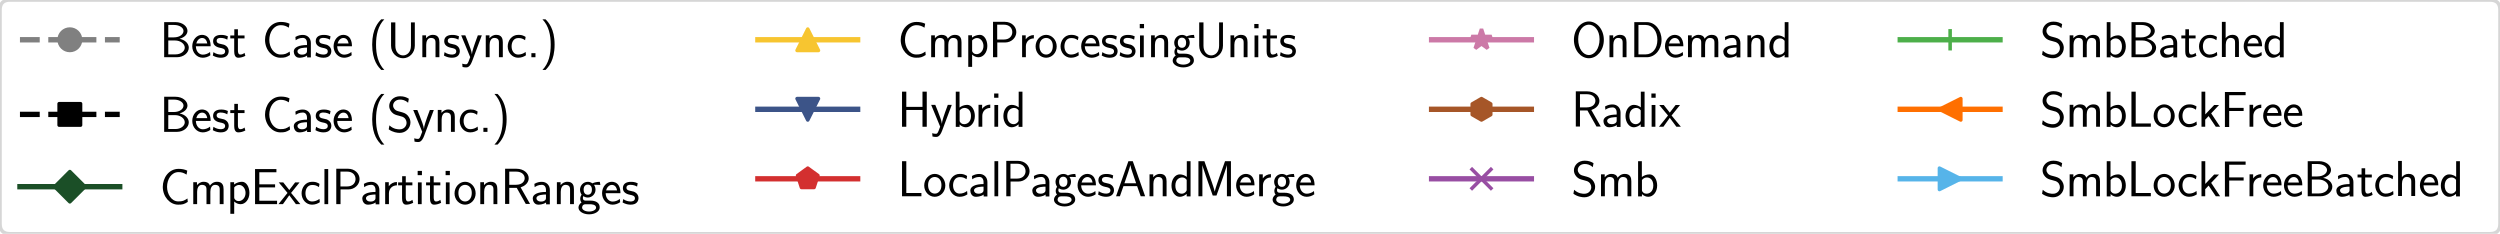 <?xml version="1.0" encoding="utf-8" standalone="no"?>
<!DOCTYPE svg PUBLIC "-//W3C//DTD SVG 1.1//EN"
  "http://www.w3.org/Graphics/SVG/1.1/DTD/svg11.dtd">
<svg xmlns:xlink="http://www.w3.org/1999/xlink" width="701.608pt" height="65.607pt" viewBox="0 0 701.608 65.607" xmlns="http://www.w3.org/2000/svg" version="1.1">
 <defs>
  <style type="text/css">*{stroke-linejoin: round; stroke-linecap: butt}</style>
 </defs>
 <g id="figure_1">
  <g id="patch_1">
   <path d="M 0 65.607 
L 701.608 65.607 
L 701.608 0 
L 0 0 
z
" style="fill: #ffffff"/>
  </g>
  <g id="legend_1">
   <g id="patch_2">
    <path d="M 2.8 65.607 
L 698.808 65.607 
Q 701.608 65.607 701.608 62.807 
L 701.608 2.8 
Q 701.608 -0 698.808 -0 
L 2.8 -0 
Q -0 -0 -0 2.8 
L -0 62.807 
Q -0 65.607 2.8 65.607 
z
" style="fill: #ffffff; opacity: 0.8; stroke: #cccccc; stroke-linejoin: miter"/>
   </g>
   <g id="line2d_1">
    <path d="M 5.6 11.161 
L 19.6 11.161 
L 33.6 11.161 
" style="fill: none; stroke-dasharray: 5.55,2.4; stroke-dashoffset: 0; stroke: #808080; stroke-width: 1.5"/>
    <defs>
     <path id="m051d467408" d="M 0 3 
C 0.796 3 1.559 2.684 2.121 2.121 
C 2.684 1.559 3 0.796 3 0 
C 3 -0.796 2.684 -1.559 2.121 -2.121 
C 1.559 -2.684 0.796 -3 0 -3 
C -0.796 -3 -1.559 -2.684 -2.121 -2.121 
C -2.684 -1.559 -3 -0.796 -3 0 
C -3 0.796 -2.684 1.559 -2.121 2.121 
C -1.559 2.684 -0.796 3 0 3 
z
" style="stroke: #808080"/>
    </defs>
    <g>
     <use xlink:href="#m051d467408" x="19.6" y="11.161" style="fill: #808080; stroke: #808080"/>
    </g>
   </g>
   <g id="text_1">
    <!-- Best Case (Unsync.) -->
    <g transform="translate(44.8 16.061) scale(0.14 -0.14)">
     <defs>
      <path id="CMSS17-42" d="M 570 4416 
L 570 0 
L 2163 0 
C 3034 0 3667 574 3667 1200 
C 3667 1685 3251 2176 2502 2317 
C 3334 2558 3501 3040 3501 3313 
C 3501 3883 2874 4416 1997 4416 
L 570 4416 
z
M 1088 2496 
L 1088 4059 
L 1824 4059 
C 2483 4059 3002 3724 3002 3306 
C 3002 2926 2592 2496 1766 2496 
L 1088 2496 
z
M 1088 357 
L 1088 2107 
L 1939 2107 
C 2630 2107 3162 1679 3162 1206 
C 3162 772 2694 357 1984 357 
L 1088 357 
z
" transform="scale(0.016)"/>
      <path id="CMSS17-65" d="M 2502 1377 
C 2502 1590 2490 2003 2285 2345 
C 2061 2713 1696 2816 1421 2816 
C 755 2816 192 2188 192 1375 
C 192 582 774 -64 1510 -64 
C 1798 -64 2150 19 2470 248 
C 2470 274 2458 414 2451 420 
C 2451 433 2432 630 2432 656 
C 2125 407 1773 325 1517 325 
C 1107 325 666 667 646 1377 
L 2502 1377 
z
M 698 1728 
C 781 2084 1062 2421 1421 2421 
C 1517 2421 1965 2421 2080 1728 
L 698 1728 
z
" transform="scale(0.016)"/>
      <path id="CMSS17-73" d="M 2061 2627 
C 1683 2807 1389 2807 1197 2807 
C 742 2807 198 2648 198 2003 
C 198 1359 902 1218 1094 1179 
C 1389 1122 1715 1058 1715 740 
C 1715 337 1254 337 1171 337 
C 915 337 563 407 243 638 
L 166 210 
C 531 0 883 -64 1178 -64 
C 1965 -64 2163 416 2163 781 
C 2163 1094 1984 1305 1862 1401 
C 1651 1568 1574 1587 1050 1696 
C 960 1709 646 1779 646 2066 
C 646 2432 1050 2432 1139 2432 
C 1555 2432 1811 2303 1984 2208 
L 2061 2627 
z
" transform="scale(0.016)"/>
      <path id="CMSS17-74" d="M 1069 2368 
L 1901 2368 
L 1901 2737 
L 1069 2737 
L 1069 3520 
L 614 3520 
L 614 2737 
L 109 2737 
L 109 2368 
L 602 2368 
L 602 749 
C 602 384 685 -64 1107 -64 
C 1427 -64 1722 25 2003 172 
L 1901 548 
C 1747 414 1562 337 1363 337 
C 1082 337 1069 696 1069 856 
L 1069 2368 
z
" transform="scale(0.016)"/>
      <path id="CMSS17-43" d="M 3501 714 
C 3072 427 2874 344 2355 344 
C 1459 344 934 1303 934 2179 
C 934 3112 1472 4032 2381 4032 
C 2790 4032 3059 3918 3386 3715 
L 3475 4217 
C 3168 4370 2778 4440 2387 4440 
C 1158 4440 397 3316 397 2179 
C 397 927 1299 -64 2323 -64 
C 2874 -64 3066 -19 3539 280 
L 3501 714 
z
" transform="scale(0.016)"/>
      <path id="CMSS17-61" d="M 2406 1791 
C 2406 2392 1978 2808 1402 2808 
C 1120 2808 813 2757 461 2553 
L 499 2135 
C 659 2248 934 2432 1395 2432 
C 1722 2432 1920 2180 1920 1782 
L 1920 1536 
C 896 1536 256 1238 256 726 
C 256 461 416 -64 947 -64 
C 1043 -64 1562 -64 1933 217 
L 1933 -19 
L 2406 -19 
L 2406 1791 
z
M 1920 816 
C 1920 701 1920 548 1728 434 
C 1562 325 1350 325 1261 325 
C 941 325 723 511 723 744 
C 723 1211 1722 1211 1920 1211 
L 1920 816 
z
" transform="scale(0.016)"/>
      <path id="CMSS17-28" d="M 1613 4768 
C 1267 4417 474 3601 474 1588 
C 474 -433 1267 -1243 1613 -1600 
L 2003 -1600 
C 1216 -784 960 357 960 1581 
C 960 2798 1203 3946 2003 4768 
L 1613 4768 
z
" transform="scale(0.016)"/>
      <path id="CMSS17-55" d="M 3552 4384 
L 3066 4384 
L 3066 1449 
C 3066 604 2547 229 2074 229 
C 1587 229 1101 623 1101 1443 
L 1101 4384 
L 563 4384 
L 563 1454 
C 563 539 1274 -128 2067 -128 
C 2861 -128 3552 539 3552 1454 
L 3552 4384 
z
" transform="scale(0.016)"/>
      <path id="CMSS17-6e" d="M 2618 1877 
C 2618 2283 2522 2816 1798 2816 
C 1389 2816 1120 2606 941 2389 
L 941 2758 
L 474 2758 
L 474 0 
L 960 0 
L 960 1559 
C 960 1964 1114 2428 1549 2428 
C 2112 2428 2131 2048 2131 1829 
L 2131 0 
L 2618 0 
L 2618 1877 
z
" transform="scale(0.016)"/>
      <path id="CMSS17-79" d="M 2675 2752 
L 2176 2752 
C 1632 1294 1446 702 1434 383 
L 1427 383 
C 1408 696 1126 1460 902 2007 
L 602 2752 
L 83 2752 
L 1216 13 
C 1146 -178 1043 -465 1011 -529 
C 870 -885 774 -885 672 -885 
C 646 -885 442 -885 211 -809 
L 250 -1229 
C 410 -1261 570 -1280 685 -1280 
C 845 -1280 1165 -1280 1459 -497 
L 2675 2752 
z
" transform="scale(0.016)"/>
      <path id="CMSS17-63" d="M 2464 2541 
C 2464 2585 2170 2714 2093 2739 
C 1882 2816 1613 2816 1542 2816 
C 710 2816 211 2093 211 1363 
C 211 595 768 -64 1517 -64 
C 1946 -64 2253 76 2502 242 
L 2464 664 
C 2189 453 1869 337 1523 337 
C 1024 337 698 774 698 1369 
C 698 1831 909 2414 1549 2414 
C 1901 2414 2099 2343 2394 2145 
L 2464 2541 
z
" transform="scale(0.016)"/>
      <path id="CMSS17-2e" d="M 1088 510 
L 576 510 
L 576 0 
L 1088 0 
L 1088 510 
z
" transform="scale(0.016)"/>
      <path id="CMSS17-29" d="M 723 -1600 
C 1069 -1249 1862 -433 1862 1581 
C 1862 3601 1069 4411 723 4768 
L 333 4768 
C 1120 3952 1376 2811 1376 1588 
C 1376 370 1133 -778 333 -1600 
L 723 -1600 
z
" transform="scale(0.016)"/>
     </defs>
     <use xlink:href="#CMSS17-42" transform="scale(0.996)"/>
     <use xlink:href="#CMSS17-65" transform="translate(62.338 0) scale(0.996)"/>
     <use xlink:href="#CMSS17-73" transform="translate(103.977 0) scale(0.996)"/>
     <use xlink:href="#CMSS17-74" transform="translate(139.89 0) scale(0.996)"/>
     <use xlink:href="#CMSS17-43" transform="translate(204.951 0) scale(0.996)"/>
     <use xlink:href="#CMSS17-61" transform="translate(264.807 0) scale(0.996)"/>
     <use xlink:href="#CMSS17-73" transform="translate(309.729 0) scale(0.996)"/>
     <use xlink:href="#CMSS17-65" transform="translate(345.642 0) scale(0.996)"/>
     <use xlink:href="#CMSS17-28" transform="translate(418.51 0) scale(0.996)"/>
     <use xlink:href="#CMSS17-55" transform="translate(454.944 0) scale(0.996)"/>
     <use xlink:href="#CMSS17-6e" transform="translate(519.084 0) scale(0.996)"/>
     <use xlink:href="#CMSS17-73" transform="translate(567.289 0) scale(0.996)"/>
     <use xlink:href="#CMSS17-79" transform="translate(603.202 0) scale(0.996)"/>
     <use xlink:href="#CMSS17-6e" transform="translate(646.203 0) scale(0.996)"/>
     <use xlink:href="#CMSS17-63" transform="translate(694.407 0) scale(0.996)"/>
     <use xlink:href="#CMSS17-2e" transform="translate(736.046 0) scale(0.996)"/>
     <use xlink:href="#CMSS17-29" transform="translate(762.071 0) scale(0.996)"/>
    </g>
   </g>
   <g id="line2d_2">
    <path d="M 5.6 32.108 
L 19.6 32.108 
L 33.6 32.108 
" style="fill: none; stroke-dasharray: 5.55,2.4; stroke-dashoffset: 0; stroke: #000000; stroke-width: 1.5"/>
    <defs>
     <path id="me24ffbeb8c" d="M -3 3 
L 3 3 
L 3 -3 
L -3 -3 
z
" style="stroke: #000000; stroke-linejoin: miter"/>
    </defs>
    <g>
     <use xlink:href="#me24ffbeb8c" x="19.6" y="32.108" style="stroke: #000000; stroke-linejoin: miter"/>
    </g>
   </g>
   <g id="text_2">
    <!-- Best Case (Sync.) -->
    <g transform="translate(44.8 37.008) scale(0.14 -0.14)">
     <defs>
      <path id="CMSS17-53" d="M 2797 4169 
C 2515 4334 2208 4480 1690 4480 
C 864 4480 333 3879 333 3266 
C 333 3025 403 2753 653 2475 
C 902 2196 1184 2121 1542 2033 
C 1690 1994 1939 1924 1984 1906 
C 2342 1767 2515 1444 2515 1140 
C 2515 742 2202 318 1645 318 
C 1453 318 890 318 358 819 
L 269 318 
C 794 -64 1363 -128 1651 -128 
C 2438 -128 3002 488 3002 1186 
C 3002 1440 2925 1763 2656 2061 
C 2394 2347 2163 2410 1638 2549 
C 1338 2626 1146 2677 986 2873 
C 877 3013 819 3146 819 3317 
C 819 3673 1126 4060 1690 4060 
C 1971 4060 2336 4002 2707 3660 
L 2797 4169 
z
" transform="scale(0.016)"/>
     </defs>
     <use xlink:href="#CMSS17-42" transform="scale(0.996)"/>
     <use xlink:href="#CMSS17-65" transform="translate(62.338 0) scale(0.996)"/>
     <use xlink:href="#CMSS17-73" transform="translate(103.977 0) scale(0.996)"/>
     <use xlink:href="#CMSS17-74" transform="translate(139.89 0) scale(0.996)"/>
     <use xlink:href="#CMSS17-43" transform="translate(204.951 0) scale(0.996)"/>
     <use xlink:href="#CMSS17-61" transform="translate(264.807 0) scale(0.996)"/>
     <use xlink:href="#CMSS17-73" transform="translate(309.729 0) scale(0.996)"/>
     <use xlink:href="#CMSS17-65" transform="translate(345.642 0) scale(0.996)"/>
     <use xlink:href="#CMSS17-28" transform="translate(418.51 0) scale(0.996)"/>
     <use xlink:href="#CMSS17-53" transform="translate(454.944 0) scale(0.996)"/>
     <use xlink:href="#CMSS17-79" transform="translate(506.993 0) scale(0.996)"/>
     <use xlink:href="#CMSS17-6e" transform="translate(549.993 0) scale(0.996)"/>
     <use xlink:href="#CMSS17-63" transform="translate(598.198 0) scale(0.996)"/>
     <use xlink:href="#CMSS17-2e" transform="translate(639.837 0) scale(0.996)"/>
     <use xlink:href="#CMSS17-29" transform="translate(665.861 0) scale(0.996)"/>
    </g>
   </g>
   <g id="line2d_3">
    <path d="M 5.6 52.395 
L 19.6 52.395 
L 33.6 52.395 
" style="fill: none; stroke: #1b4f27; stroke-width: 1.5; stroke-linecap: square"/>
    <defs>
     <path id="m6ba191dd77" d="M -0 4.243 
L 4.243 0 
L 0 -4.243 
L -4.243 -0 
z
" style="stroke: #1b4f27; stroke-linejoin: miter"/>
    </defs>
    <g>
     <use xlink:href="#m6ba191dd77" x="19.6" y="52.395" style="fill: #1b4f27; stroke: #1b4f27; stroke-linejoin: miter"/>
    </g>
   </g>
   <g id="text_3">
    <!-- CmpExclPartitionRanges  -->
    <g transform="translate(44.8 57.295) scale(0.14 -0.14)">
     <defs>
      <path id="CMSS17-6d" d="M 4288 1877 
C 4288 2308 4179 2816 3462 2816 
C 2982 2816 2694 2516 2566 2331 
C 2451 2670 2182 2816 1798 2816 
C 1363 2816 1088 2568 941 2389 
L 941 2758 
L 474 2758 
L 474 0 
L 960 0 
L 960 1559 
C 960 1939 1101 2428 1555 2428 
C 2138 2428 2138 2016 2138 1829 
L 2138 0 
L 2624 0 
L 2624 1559 
C 2624 1939 2765 2428 3219 2428 
C 3802 2428 3802 2016 3802 1829 
L 3802 0 
L 4288 0 
L 4288 1877 
z
" transform="scale(0.016)"/>
      <path id="CMSS17-70" d="M 966 333 
C 1178 129 1466 -5 1773 -5 
C 2368 -5 2880 603 2880 1412 
C 2880 2159 2496 2816 1946 2816 
C 1626 2816 1242 2702 954 2472 
L 954 2765 
L 480 2765 
L 480 -1216 
L 966 -1216 
L 966 333 
z
M 966 2100 
C 1018 2176 1235 2415 1587 2415 
C 2035 2415 2394 1960 2394 1412 
C 2394 787 1958 384 1530 384 
C 1402 384 1267 415 1139 523 
C 966 674 966 768 966 857 
L 966 2100 
z
" transform="scale(0.016)"/>
      <path id="CMSS17-45" d="M 1958 433 
C 1446 433 1216 433 1101 433 
L 1101 2107 
L 3085 2107 
L 3085 2496 
L 1101 2496 
L 1101 4009 
L 1926 4009 
C 2003 4009 2080 4009 2157 4009 
L 3251 4009 
L 3251 4416 
L 563 4416 
L 563 0 
L 3334 0 
L 3334 433 
L 1958 433 
z
" transform="scale(0.016)"/>
      <path id="CMSS17-78" d="M 1587 1414 
L 2656 2739 
L 2099 2739 
L 1363 1777 
L 602 2739 
L 32 2739 
L 1139 1414 
L 0 0 
L 563 0 
L 1363 1121 
L 2195 0 
L 2758 0 
L 1587 1414 
z
" transform="scale(0.016)"/>
      <path id="CMSS17-6c" d="M 947 4416 
L 474 4416 
L 474 0 
L 947 0 
L 947 4416 
z
" transform="scale(0.016)"/>
      <path id="CMSS17-50" d="M 2106 1856 
C 2874 1856 3501 2453 3501 3158 
C 3501 3850 2899 4453 2067 4453 
L 570 4453 
L 570 0 
L 1107 0 
L 1107 1856 
L 2106 1856 
z
M 1926 4096 
C 2669 4096 2995 3627 2995 3157 
C 2995 2720 2694 2226 1926 2226 
L 1094 2226 
L 1094 4096 
L 1926 4096 
z
" transform="scale(0.016)"/>
      <path id="CMSS17-72" d="M 954 1363 
C 954 1965 1395 2368 1958 2368 
L 1958 2789 
C 1549 2789 1165 2585 934 2253 
L 934 2758 
L 480 2758 
L 480 0 
L 954 0 
L 954 1363 
z
" transform="scale(0.016)"/>
      <path id="CMSS17-69" d="M 979 4183 
L 442 4183 
L 442 3648 
L 979 3648 
L 979 4183 
z
M 947 2739 
L 474 2739 
L 474 0 
L 947 0 
L 947 2739 
z
" transform="scale(0.016)"/>
      <path id="CMSS17-6f" d="M 2829 1356 
C 2829 2176 2221 2816 1504 2816 
C 768 2816 173 2157 173 1356 
C 173 544 787 -64 1498 -64 
C 2227 -64 2829 563 2829 1356 
z
M 1504 337 
C 1050 337 659 709 659 1408 
C 659 2151 1114 2427 1498 2427 
C 1914 2427 2342 2126 2342 1408 
C 2342 683 1926 337 1504 337 
z
" transform="scale(0.016)"/>
      <path id="CMSS17-52" d="M 2522 2109 
L 2534 2115 
C 3533 2459 3539 3147 3539 3268 
C 3539 3873 2925 4453 2003 4453 
L 570 4453 
L 570 32 
L 1094 32 
L 1094 2048 
L 2035 2048 
L 3168 32 
L 3706 32 
L 2522 2109 
z
M 1094 2437 
L 1094 4096 
L 1933 4096 
C 2746 4096 3034 3637 3034 3267 
C 3034 2922 2778 2437 1933 2437 
L 1094 2437 
z
" transform="scale(0.016)"/>
      <path id="CMSS17-67" d="M 2848 2808 
C 2483 2808 2170 2738 1914 2617 
C 1702 2777 1485 2808 1338 2808 
C 781 2808 358 2349 358 1814 
C 358 1468 550 1207 563 1195 
C 448 1035 384 863 384 672 
C 384 448 474 289 544 200 
C 211 -3 166 -314 166 -435 
C 166 -898 749 -1280 1498 -1280 
C 2253 -1280 2835 -898 2835 -428 
C 2835 448 1856 448 1587 448 
L 1069 448 
C 973 448 717 448 717 791 
C 717 921 774 1004 781 1010 
C 877 940 1075 832 1338 832 
C 1869 832 2310 1278 2310 1827 
C 2310 2132 2170 2355 2112 2432 
L 2131 2432 
C 2150 2432 2419 2432 2515 2432 
C 2720 2432 2739 2429 2918 2419 
L 2848 2808 
z
M 1338 1182 
C 1120 1182 813 1315 813 1823 
C 813 2375 1165 2464 1331 2464 
C 1549 2464 1856 2331 1856 1823 
C 1856 1271 1504 1182 1338 1182 
z
M 1581 -10 
C 1734 -10 2381 -10 2381 -442 
C 2381 -714 1984 -929 1504 -929 
C 1018 -929 621 -720 621 -435 
C 621 -403 621 -10 1062 -10 
L 1581 -10 
z
" transform="scale(0.016)"/>
     </defs>
     <use xlink:href="#CMSS17-43" transform="scale(0.996)"/>
     <use xlink:href="#CMSS17-6d" transform="translate(59.856 0) scale(0.996)"/>
     <use xlink:href="#CMSS17-70" transform="translate(134.085 0) scale(0.996)"/>
     <use xlink:href="#CMSS17-45" transform="translate(182.29 0) scale(0.996)"/>
     <use xlink:href="#CMSS17-78" transform="translate(238.182 0) scale(0.996)"/>
     <use xlink:href="#CMSS17-63" transform="translate(281.182 0) scale(0.996)"/>
     <use xlink:href="#CMSS17-6c" transform="translate(322.821 0) scale(0.996)"/>
     <use xlink:href="#CMSS17-50" transform="translate(345.002 0) scale(0.996)"/>
     <use xlink:href="#CMSS17-61" transform="translate(402.135 0) scale(0.996)"/>
     <use xlink:href="#CMSS17-72" transform="translate(444.454 0) scale(0.996)"/>
     <use xlink:href="#CMSS17-74" transform="translate(476.364 0) scale(0.996)"/>
     <use xlink:href="#CMSS17-69" transform="translate(510.196 0) scale(0.996)"/>
     <use xlink:href="#CMSS17-74" transform="translate(532.376 0) scale(0.996)"/>
     <use xlink:href="#CMSS17-69" transform="translate(566.208 0) scale(0.996)"/>
     <use xlink:href="#CMSS17-6f" transform="translate(588.389 0) scale(0.996)"/>
     <use xlink:href="#CMSS17-6e" transform="translate(635.232 0) scale(0.996)"/>
     <use xlink:href="#CMSS17-52" transform="translate(683.437 0) scale(0.996)"/>
     <use xlink:href="#CMSS17-61" transform="translate(743.853 0) scale(0.996)"/>
     <use xlink:href="#CMSS17-6e" transform="translate(788.775 0) scale(0.996)"/>
     <use xlink:href="#CMSS17-67" transform="translate(836.98 0) scale(0.996)"/>
     <use xlink:href="#CMSS17-65" transform="translate(883.824 0) scale(0.996)"/>
     <use xlink:href="#CMSS17-73" transform="translate(925.463 0) scale(0.996)"/>
    </g>
   </g>
   <g id="line2d_4">
    <path d="M 212.692 11.161 
L 226.692 11.161 
L 240.692 11.161 
" style="fill: none; stroke: #f7c530; stroke-width: 1.5; stroke-linecap: square"/>
    <defs>
     <path id="m3feaf47669" d="M 0 -3 
L -3 3 
L 3 3 
z
" style="stroke: #f7c530; stroke-linejoin: miter"/>
    </defs>
    <g>
     <use xlink:href="#m3feaf47669" x="226.692" y="11.161" style="fill: #f7c530; stroke: #f7c530; stroke-linejoin: miter"/>
    </g>
   </g>
   <g id="text_4">
    <!-- CmpProcessingUnits  -->
    <g transform="translate(251.892 16.061) scale(0.14 -0.14)">
     <use xlink:href="#CMSS17-43" transform="scale(0.996)"/>
     <use xlink:href="#CMSS17-6d" transform="translate(59.856 0) scale(0.996)"/>
     <use xlink:href="#CMSS17-70" transform="translate(134.085 0) scale(0.996)"/>
     <use xlink:href="#CMSS17-50" transform="translate(182.29 0) scale(0.996)"/>
     <use xlink:href="#CMSS17-72" transform="translate(242.026 0) scale(0.996)"/>
     <use xlink:href="#CMSS17-6f" transform="translate(273.935 0) scale(0.996)"/>
     <use xlink:href="#CMSS17-63" transform="translate(323.381 0) scale(0.996)"/>
     <use xlink:href="#CMSS17-65" transform="translate(365.02 0) scale(0.996)"/>
     <use xlink:href="#CMSS17-73" transform="translate(406.659 0) scale(0.996)"/>
     <use xlink:href="#CMSS17-73" transform="translate(442.573 0) scale(0.996)"/>
     <use xlink:href="#CMSS17-69" transform="translate(478.486 0) scale(0.996)"/>
     <use xlink:href="#CMSS17-6e" transform="translate(500.667 0) scale(0.996)"/>
     <use xlink:href="#CMSS17-67" transform="translate(548.872 0) scale(0.996)"/>
     <use xlink:href="#CMSS17-55" transform="translate(595.715 0) scale(0.996)"/>
     <use xlink:href="#CMSS17-6e" transform="translate(659.855 0) scale(0.996)"/>
     <use xlink:href="#CMSS17-69" transform="translate(708.06 0) scale(0.996)"/>
     <use xlink:href="#CMSS17-74" transform="translate(730.241 0) scale(0.996)"/>
     <use xlink:href="#CMSS17-73" transform="translate(764.072 0) scale(0.996)"/>
    </g>
   </g>
   <g id="line2d_5">
    <path d="M 212.692 30.673 
L 226.692 30.673 
L 240.692 30.673 
" style="fill: none; stroke: #3c5488; stroke-width: 1.5; stroke-linecap: square"/>
    <defs>
     <path id="mbb14b45842" d="M -0 3 
L 3 -3 
L -3 -3 
z
" style="stroke: #3c5488; stroke-linejoin: miter"/>
    </defs>
    <g>
     <use xlink:href="#mbb14b45842" x="226.692" y="30.673" style="fill: #3c5488; stroke: #3c5488; stroke-linejoin: miter"/>
    </g>
   </g>
   <g id="text_5">
    <!-- Hybrid  -->
    <g transform="translate(251.892 35.573) scale(0.14 -0.14)">
     <defs>
      <path id="CMSS17-48" d="M 3674 4416 
L 3136 4416 
L 3136 2501 
L 1101 2501 
L 1101 4416 
L 563 4416 
L 563 0 
L 1101 0 
L 1101 2112 
L 3136 2112 
L 3136 0 
L 3674 0 
L 3674 4416 
z
" transform="scale(0.016)"/>
      <path id="CMSS17-62" d="M 954 4416 
L 480 4416 
L 480 -13 
L 966 -13 
L 966 274 
C 1210 38 1504 -64 1766 -64 
C 2381 -64 2880 549 2880 1352 
C 2880 2086 2496 2756 1926 2756 
C 1523 2756 1165 2591 954 2419 
L 954 4416 
z
M 966 2046 
C 1107 2222 1306 2368 1587 2368 
C 1965 2368 2394 2097 2394 1352 
C 2394 558 1882 325 1530 325 
C 1402 325 1267 356 1139 464 
C 966 615 966 709 966 797 
L 966 2046 
z
" transform="scale(0.016)"/>
      <path id="CMSS17-64" d="M 2611 4416 
L 2138 4416 
L 2138 2438 
C 1939 2603 1613 2756 1254 2756 
C 672 2756 211 2131 211 1347 
C 211 562 666 -64 1235 -64 
C 1677 -64 1971 172 2125 306 
L 2125 -13 
L 2611 -13 
L 2611 4416 
z
M 2125 836 
C 2125 747 2125 653 1926 482 
C 1798 375 1645 325 1498 325 
C 1152 325 698 576 698 1340 
C 698 2134 1210 2368 1562 2368 
C 1798 2368 1990 2254 2125 2065 
L 2125 836 
z
" transform="scale(0.016)"/>
     </defs>
     <use xlink:href="#CMSS17-48" transform="scale(0.996)"/>
     <use xlink:href="#CMSS17-79" transform="translate(66.062 0) scale(0.996)"/>
     <use xlink:href="#CMSS17-62" transform="translate(109.062 0) scale(0.996)"/>
     <use xlink:href="#CMSS17-72" transform="translate(154.664 0) scale(0.996)"/>
     <use xlink:href="#CMSS17-69" transform="translate(186.574 0) scale(0.996)"/>
     <use xlink:href="#CMSS17-64" transform="translate(208.755 0) scale(0.996)"/>
    </g>
   </g>
   <g id="line2d_6">
    <path d="M 212.692 50.185 
L 226.692 50.185 
L 240.692 50.185 
" style="fill: none; stroke: #d32f2f; stroke-width: 1.5; stroke-linecap: square"/>
    <defs>
     <path id="m88fe7bb459" d="M 0 -3 
L -2.853 -0.927 
L -1.763 2.427 
L 1.763 2.427 
L 2.853 -0.927 
z
" style="stroke: #d32f2f; stroke-linejoin: miter"/>
    </defs>
    <g>
     <use xlink:href="#m88fe7bb459" x="226.692" y="50.185" style="fill: #d32f2f; stroke: #d32f2f; stroke-linejoin: miter"/>
    </g>
   </g>
   <g id="text_6">
    <!-- LocalPagesAndMerge  -->
    <g transform="translate(251.892 55.085) scale(0.14 -0.14)">
     <defs>
      <path id="CMSS17-4c" d="M 1670 414 
C 1594 414 1517 414 1440 414 
L 1101 414 
L 1101 4416 
L 563 4416 
L 563 0 
L 3002 0 
L 3002 414 
L 1670 414 
z
" transform="scale(0.016)"/>
      <path id="CMSS17-41" d="M 2272 4416 
L 1722 4416 
L 166 0 
L 653 0 
L 1101 1280 
L 2816 1280 
L 3270 0 
L 3827 0 
L 2272 4416 
z
M 2694 1637 
L 1222 1637 
C 1530 2528 1914 3638 1958 3925 
L 1965 3925 
C 2010 3663 2138 3281 2246 2956 
L 2694 1637 
z
" transform="scale(0.016)"/>
      <path id="CMSS17-4d" d="M 3194 2371 
L 2886 1473 
C 2835 1307 2662 791 2624 587 
L 2618 587 
C 2598 715 2560 849 2458 1174 
C 2400 1365 2336 1562 2272 1741 
L 1325 4416 
L 576 4416 
L 576 0 
L 1075 0 
L 1075 3900 
L 1082 3900 
C 1082 3894 1139 3613 1530 2499 
L 2374 96 
L 2848 96 
L 3610 2231 
C 3661 2378 3821 2843 3891 3066 
C 3955 3257 4115 3728 4154 3913 
L 4160 3913 
L 4160 0 
L 4666 0 
L 4666 4416 
L 3923 4416 
L 3194 2371 
z
" transform="scale(0.016)"/>
     </defs>
     <use xlink:href="#CMSS17-4c" transform="scale(0.996)"/>
     <use xlink:href="#CMSS17-6f" transform="translate(50.687 0) scale(0.996)"/>
     <use xlink:href="#CMSS17-63" transform="translate(100.133 0) scale(0.996)"/>
     <use xlink:href="#CMSS17-61" transform="translate(141.772 0) scale(0.996)"/>
     <use xlink:href="#CMSS17-6c" transform="translate(186.694 0) scale(0.996)"/>
     <use xlink:href="#CMSS17-50" transform="translate(208.875 0) scale(0.996)"/>
     <use xlink:href="#CMSS17-61" transform="translate(266.008 0) scale(0.996)"/>
     <use xlink:href="#CMSS17-67" transform="translate(310.93 0) scale(0.996)"/>
     <use xlink:href="#CMSS17-65" transform="translate(357.773 0) scale(0.996)"/>
     <use xlink:href="#CMSS17-73" transform="translate(399.412 0) scale(0.996)"/>
     <use xlink:href="#CMSS17-41" transform="translate(435.326 0) scale(0.996)"/>
     <use xlink:href="#CMSS17-6e" transform="translate(497.544 0) scale(0.996)"/>
     <use xlink:href="#CMSS17-64" transform="translate(545.748 0) scale(0.996)"/>
     <use xlink:href="#CMSS17-4d" transform="translate(593.953 0) scale(0.996)"/>
     <use xlink:href="#CMSS17-65" transform="translate(675.629 0) scale(0.996)"/>
     <use xlink:href="#CMSS17-72" transform="translate(717.268 0) scale(0.996)"/>
     <use xlink:href="#CMSS17-67" transform="translate(749.178 0) scale(0.996)"/>
     <use xlink:href="#CMSS17-65" transform="translate(796.022 0) scale(0.996)"/>
    </g>
   </g>
   <g id="line2d_7">
    <path d="M 401.768 11.161 
L 415.768 11.161 
L 429.768 11.161 
" style="fill: none; stroke: #cc79a7; stroke-width: 1.5; stroke-linecap: square"/>
    <defs>
     <path id="me3d86edf86" d="M 0 -3 
L -0.674 -0.927 
L -2.853 -0.927 
L -1.09 0.354 
L -1.763 2.427 
L -0 1.146 
L 1.763 2.427 
L 1.09 0.354 
L 2.853 -0.927 
L 0.674 -0.927 
z
" style="stroke: #cc79a7; stroke-linejoin: bevel"/>
    </defs>
    <g>
     <use xlink:href="#me3d86edf86" x="415.768" y="11.161" style="fill: #cc79a7; stroke: #cc79a7; stroke-linejoin: bevel"/>
    </g>
   </g>
   <g id="text_7">
    <!-- OnDemand  -->
    <g transform="translate(440.968 16.061) scale(0.14 -0.14)">
     <defs>
      <path id="CMSS17-4f" d="M 4096 2178 
C 4096 3503 3219 4497 2214 4497 
C 1210 4497 333 3497 333 2178 
C 333 847 1222 -128 2214 -128 
C 3206 -128 4096 847 4096 2178 
z
M 2214 273 
C 1510 273 870 1057 870 2261 
C 870 3433 1549 4096 2214 4096 
C 2880 4096 3558 3433 3558 2261 
C 3558 1051 2912 273 2214 273 
z
" transform="scale(0.016)"/>
      <path id="CMSS17-44" d="M 570 4416 
L 570 0 
L 2144 0 
C 3194 0 4000 980 4000 2170 
C 4000 3398 3194 4416 2144 4416 
L 570 4416 
z
M 1094 357 
L 1094 4059 
L 2003 4059 
C 2861 4059 3475 3277 3475 2170 
C 3475 1107 2867 357 2003 357 
L 1094 357 
z
" transform="scale(0.016)"/>
     </defs>
     <use xlink:href="#CMSS17-4f" transform="scale(0.996)"/>
     <use xlink:href="#CMSS17-6e" transform="translate(69.024 0) scale(0.996)"/>
     <use xlink:href="#CMSS17-44" transform="translate(117.229 0) scale(0.996)"/>
     <use xlink:href="#CMSS17-65" transform="translate(184.772 0) scale(0.996)"/>
     <use xlink:href="#CMSS17-6d" transform="translate(226.411 0) scale(0.996)"/>
     <use xlink:href="#CMSS17-61" transform="translate(300.64 0) scale(0.996)"/>
     <use xlink:href="#CMSS17-6e" transform="translate(345.562 0) scale(0.996)"/>
     <use xlink:href="#CMSS17-64" transform="translate(393.767 0) scale(0.996)"/>
    </g>
   </g>
   <g id="line2d_8">
    <path d="M 401.768 30.673 
L 415.768 30.673 
L 429.768 30.673 
" style="fill: none; stroke: #a65628; stroke-width: 1.5; stroke-linecap: square"/>
    <defs>
     <path id="mf896c07806" d="M 0 -3 
L -2.598 -1.5 
L -2.598 1.5 
L -0 3 
L 2.598 1.5 
L 2.598 -1.5 
z
" style="stroke: #a65628; stroke-linejoin: miter"/>
    </defs>
    <g>
     <use xlink:href="#mf896c07806" x="415.768" y="30.673" style="fill: #a65628; stroke: #a65628; stroke-linejoin: miter"/>
    </g>
   </g>
   <g id="text_8">
    <!-- Radix  -->
    <g transform="translate(440.968 35.573) scale(0.14 -0.14)">
     <use xlink:href="#CMSS17-52" transform="scale(0.996)"/>
     <use xlink:href="#CMSS17-61" transform="translate(60.416 0) scale(0.996)"/>
     <use xlink:href="#CMSS17-64" transform="translate(105.338 0) scale(0.996)"/>
     <use xlink:href="#CMSS17-69" transform="translate(153.543 0) scale(0.996)"/>
     <use xlink:href="#CMSS17-78" transform="translate(175.724 0) scale(0.996)"/>
    </g>
   </g>
   <g id="line2d_9">
    <path d="M 401.768 50.185 
L 415.768 50.185 
L 429.768 50.185 
" style="fill: none; stroke: #984ea3; stroke-width: 1.5; stroke-linecap: square"/>
    <defs>
     <path id="mcabed04b7f" d="M -3 3 
L 3 -3 
M -3 -3 
L 3 3 
" style="stroke: #984ea3"/>
    </defs>
    <g>
     <use xlink:href="#mcabed04b7f" x="415.768" y="50.185" style="fill: #984ea3; stroke: #984ea3"/>
    </g>
   </g>
   <g id="text_9">
    <!-- Smb  -->
    <g transform="translate(440.968 55.085) scale(0.14 -0.14)">
     <use xlink:href="#CMSS17-53" transform="scale(0.996)"/>
     <use xlink:href="#CMSS17-6d" transform="translate(52.049 0) scale(0.996)"/>
     <use xlink:href="#CMSS17-62" transform="translate(126.278 0) scale(0.996)"/>
    </g>
   </g>
   <g id="line2d_10">
    <path d="M 533.29 11.161 
L 547.29 11.161 
L 561.29 11.161 
" style="fill: none; stroke: #4daf4a; stroke-width: 1.5; stroke-linecap: square"/>
    <defs>
     <path id="m235f0075a7" d="M -3 0 
L 3 0 
M 0 3 
L 0 -3 
" style="stroke: #4daf4a"/>
    </defs>
    <g>
     <use xlink:href="#m235f0075a7" x="547.29" y="11.161" style="fill: #4daf4a; stroke: #4daf4a"/>
    </g>
   </g>
   <g id="text_10">
    <!-- SmbBatched  -->
    <g transform="translate(572.49 16.061) scale(0.14 -0.14)">
     <defs>
      <path id="CMSS17-68" d="M 2618 1891 
C 2618 2292 2522 2820 1798 2820 
C 1395 2820 1133 2623 947 2407 
L 947 4448 
L 474 4448 
L 474 32 
L 960 32 
L 960 1573 
C 960 1973 1114 2432 1549 2432 
C 2112 2432 2131 2056 2131 1839 
L 2131 32 
L 2618 32 
L 2618 1891 
z
" transform="scale(0.016)"/>
     </defs>
     <use xlink:href="#CMSS17-53" transform="scale(0.996)"/>
     <use xlink:href="#CMSS17-6d" transform="translate(52.049 0) scale(0.996)"/>
     <use xlink:href="#CMSS17-62" transform="translate(126.278 0) scale(0.996)"/>
     <use xlink:href="#CMSS17-42" transform="translate(174.483 0) scale(0.996)"/>
     <use xlink:href="#CMSS17-61" transform="translate(236.821 0) scale(0.996)"/>
     <use xlink:href="#CMSS17-74" transform="translate(281.743 0) scale(0.996)"/>
     <use xlink:href="#CMSS17-63" transform="translate(315.574 0) scale(0.996)"/>
     <use xlink:href="#CMSS17-68" transform="translate(357.213 0) scale(0.996)"/>
     <use xlink:href="#CMSS17-65" transform="translate(405.418 0) scale(0.996)"/>
     <use xlink:href="#CMSS17-64" transform="translate(447.057 0) scale(0.996)"/>
    </g>
   </g>
   <g id="line2d_11">
    <path d="M 533.29 30.673 
L 547.29 30.673 
L 561.29 30.673 
" style="fill: none; stroke: #ff6f00; stroke-width: 1.5; stroke-linecap: square"/>
    <defs>
     <path id="m7f534b6689" d="M -3 -0 
L 3 3 
L 3 -3 
z
" style="stroke: #ff6f00; stroke-linejoin: miter"/>
    </defs>
    <g>
     <use xlink:href="#m7f534b6689" x="547.29" y="30.673" style="fill: #ff6f00; stroke: #ff6f00; stroke-linejoin: miter"/>
    </g>
   </g>
   <g id="text_11">
    <!-- SmbLockFree  -->
    <g transform="translate(572.49 35.573) scale(0.14 -0.14)">
     <defs>
      <path id="CMSS17-6b" d="M 1696 1688 
L 2688 2739 
L 2074 2739 
L 954 1554 
L 954 4416 
L 480 4416 
L 480 0 
L 947 0 
L 947 892 
L 1376 1344 
L 2278 0 
L 2822 0 
L 1696 1688 
z
" transform="scale(0.016)"/>
      <path id="CMSS17-46" d="M 2918 1984 
L 2918 2373 
L 1101 2373 
L 1101 3968 
L 1882 3968 
C 1958 3968 2035 3968 2112 3968 
L 3168 3968 
L 3168 4375 
L 563 4375 
L 563 -32 
L 1101 -32 
L 1101 1984 
L 2918 1984 
z
" transform="scale(0.016)"/>
     </defs>
     <use xlink:href="#CMSS17-53" transform="scale(0.996)"/>
     <use xlink:href="#CMSS17-6d" transform="translate(52.049 0) scale(0.996)"/>
     <use xlink:href="#CMSS17-62" transform="translate(126.278 0) scale(0.996)"/>
     <use xlink:href="#CMSS17-4c" transform="translate(174.483 0) scale(0.996)"/>
     <use xlink:href="#CMSS17-6f" transform="translate(225.17 0) scale(0.996)"/>
     <use xlink:href="#CMSS17-63" transform="translate(274.616 0) scale(0.996)"/>
     <use xlink:href="#CMSS17-6b" transform="translate(316.255 0) scale(0.996)"/>
     <use xlink:href="#CMSS17-46" transform="translate(361.857 0) scale(0.996)"/>
     <use xlink:href="#CMSS17-72" transform="translate(412.544 0) scale(0.996)"/>
     <use xlink:href="#CMSS17-65" transform="translate(444.454 0) scale(0.996)"/>
     <use xlink:href="#CMSS17-65" transform="translate(486.093 0) scale(0.996)"/>
    </g>
   </g>
   <g id="line2d_12">
    <path d="M 533.29 50.185 
L 547.29 50.185 
L 561.29 50.185 
" style="fill: none; stroke: #56b4e9; stroke-width: 1.5; stroke-linecap: square"/>
    <defs>
     <path id="mf3d5da5817" d="M 3 0 
L -3 -3 
L -3 3 
z
" style="stroke: #56b4e9; stroke-linejoin: miter"/>
    </defs>
    <g>
     <use xlink:href="#mf3d5da5817" x="547.29" y="50.185" style="fill: #56b4e9; stroke: #56b4e9; stroke-linejoin: miter"/>
    </g>
   </g>
   <g id="text_12">
    <!-- SmbLockFreeBatched  -->
    <g transform="translate(572.49 55.085) scale(0.14 -0.14)">
     <use xlink:href="#CMSS17-53" transform="scale(0.996)"/>
     <use xlink:href="#CMSS17-6d" transform="translate(52.049 0) scale(0.996)"/>
     <use xlink:href="#CMSS17-62" transform="translate(126.278 0) scale(0.996)"/>
     <use xlink:href="#CMSS17-4c" transform="translate(174.483 0) scale(0.996)"/>
     <use xlink:href="#CMSS17-6f" transform="translate(225.17 0) scale(0.996)"/>
     <use xlink:href="#CMSS17-63" transform="translate(274.616 0) scale(0.996)"/>
     <use xlink:href="#CMSS17-6b" transform="translate(316.255 0) scale(0.996)"/>
     <use xlink:href="#CMSS17-46" transform="translate(361.857 0) scale(0.996)"/>
     <use xlink:href="#CMSS17-72" transform="translate(412.544 0) scale(0.996)"/>
     <use xlink:href="#CMSS17-65" transform="translate(444.454 0) scale(0.996)"/>
     <use xlink:href="#CMSS17-65" transform="translate(486.093 0) scale(0.996)"/>
     <use xlink:href="#CMSS17-42" transform="translate(527.732 0) scale(0.996)"/>
     <use xlink:href="#CMSS17-61" transform="translate(590.07 0) scale(0.996)"/>
     <use xlink:href="#CMSS17-74" transform="translate(634.992 0) scale(0.996)"/>
     <use xlink:href="#CMSS17-63" transform="translate(668.823 0) scale(0.996)"/>
     <use xlink:href="#CMSS17-68" transform="translate(710.462 0) scale(0.996)"/>
     <use xlink:href="#CMSS17-65" transform="translate(758.667 0) scale(0.996)"/>
     <use xlink:href="#CMSS17-64" transform="translate(800.306 0) scale(0.996)"/>
    </g>
   </g>
  </g>
 </g>
</svg>
